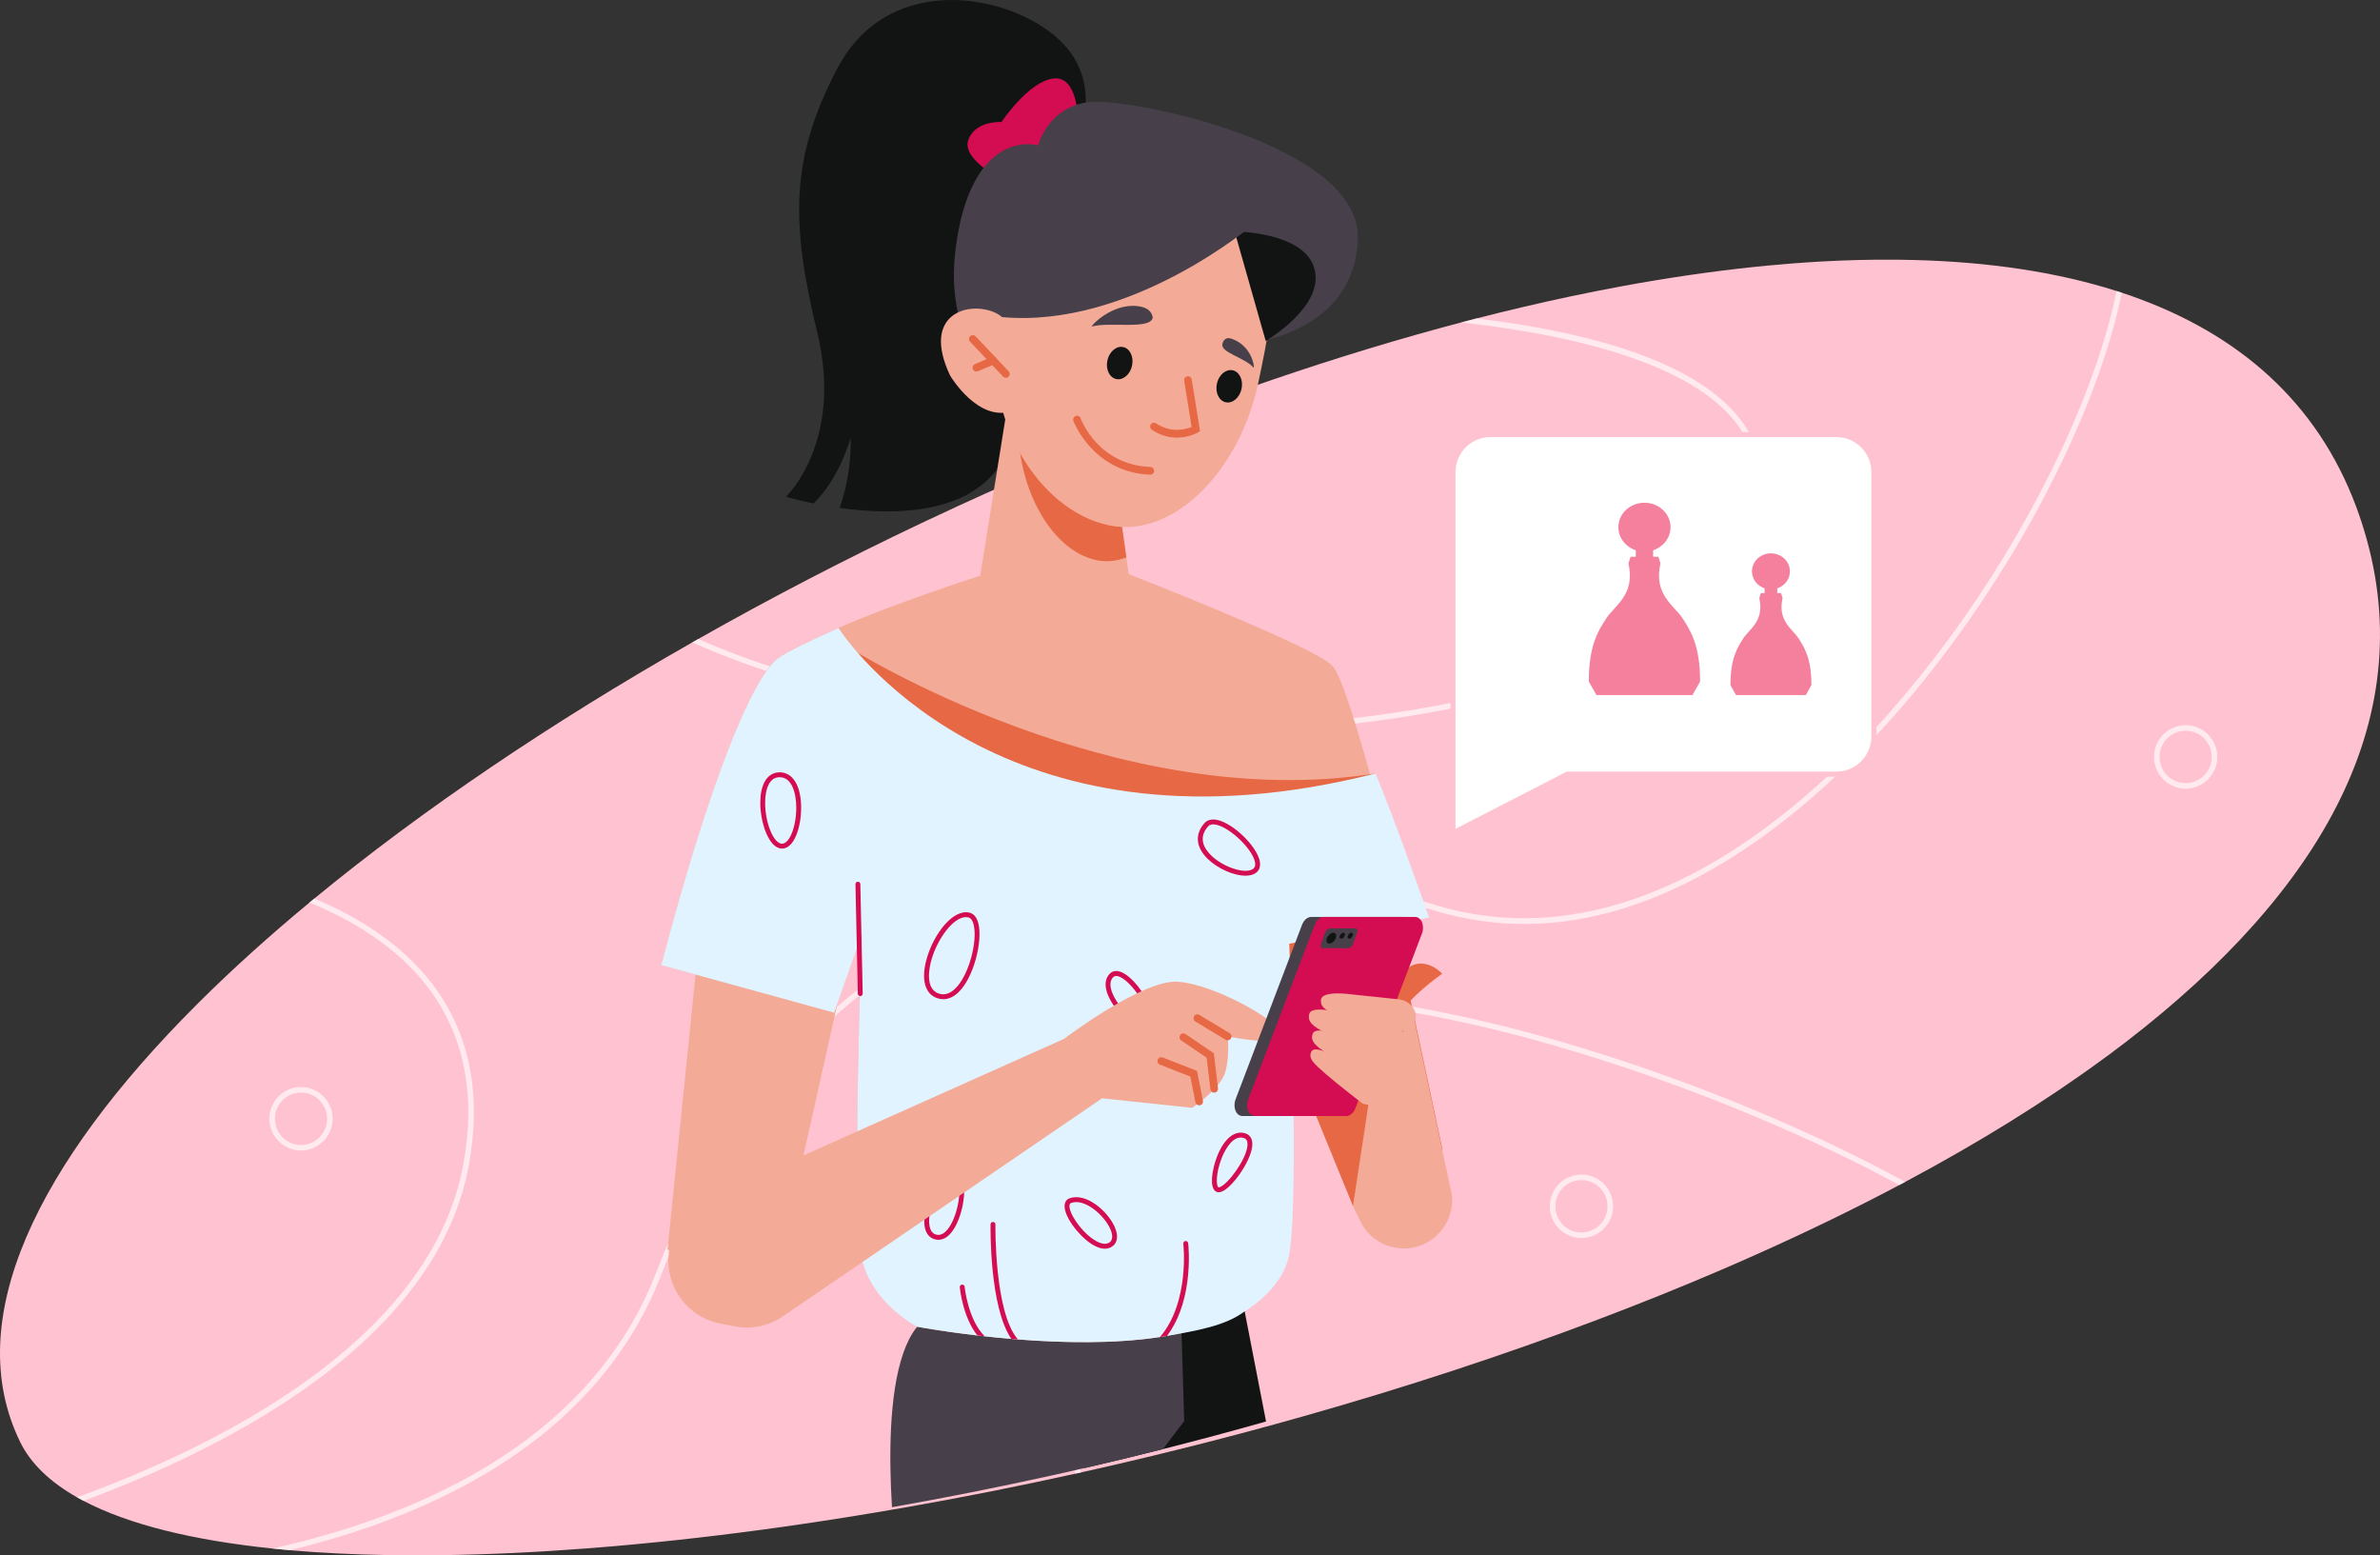 <svg width="300" height="196" viewBox="0 0 300 196" fill="none" xmlns="http://www.w3.org/2000/svg">
<rect x="0" y="0" width="300" height="196" fill="#333333" stroke="none"/>
<path d="M265.7 133.012C265.504 133.158 265.308 133.303 265.11 133.445C257.745 138.849 249.453 143.964 240.468 148.772C240.364 148.828 240.254 148.889 240.146 148.945C239.902 149.077 239.654 149.208 239.409 149.338C233.598 152.416 227.503 155.363 221.188 158.175C219.764 158.813 218.324 159.44 216.875 160.064C211.843 162.224 206.682 164.298 201.429 166.285C189.449 170.818 176.978 174.887 164.374 178.458C159.781 179.759 155.174 180.991 150.566 182.156C147.067 183.043 143.566 183.886 140.074 184.693C138.806 184.984 137.537 185.271 136.273 185.552C136.043 185.6 135.815 185.651 135.589 185.703C128.408 187.291 121.28 188.704 114.263 189.937C109.102 190.844 104.005 191.653 98.996 192.366C91.607 193.413 84.408 194.24 77.493 194.841C76.617 194.917 75.742 194.987 74.876 195.057C74.81 195.061 74.744 195.068 74.68 195.072C74.512 195.086 74.344 195.1 74.178 195.114C67.717 195.612 61.522 195.903 55.661 195.979C53.558 196.007 51.502 196.007 49.49 195.979L48.768 195.969C44.459 195.895 40.364 195.692 36.523 195.355H36.519C35.783 195.288 35.053 195.218 34.333 195.142H34.327C24.373 194.112 16.23 192.135 10.529 189.138C10.249 188.991 9.973 188.842 9.709 188.692C6.314 186.767 3.876 184.448 2.541 181.718C-5.002 166.275 4.79 146.606 24.735 126.66C24.907 126.488 25.081 126.317 25.251 126.144C29.422 122.009 34.029 117.862 39.002 113.745C39.204 113.572 39.41 113.405 39.614 113.241C53.214 102.045 69.523 91.049 87.266 80.951C87.518 80.807 87.769 80.664 88.02 80.524C97.104 75.374 106.558 70.468 116.212 65.891C116.432 65.787 116.652 65.681 116.872 65.58C119.32 64.424 121.783 63.288 124.255 62.178C127.107 60.887 129.98 59.632 132.857 58.414C134.149 57.864 135.445 57.32 136.739 56.788C138.56 56.035 140.382 55.298 142.204 54.574C147.229 52.58 152.262 50.693 157.285 48.931C165.432 46.068 173.55 43.519 181.547 41.339C181.787 41.272 182.025 41.208 182.263 41.146C182.909 40.971 183.552 40.799 184.198 40.63C184.844 40.457 185.486 40.291 186.13 40.126C190.157 39.092 194.149 38.157 198.092 37.326C200.202 36.88 202.301 36.467 204.379 36.081C210.128 35.019 215.751 34.196 221.212 33.628C221.732 33.576 222.25 33.524 222.763 33.474C223.737 33.379 224.707 33.295 225.671 33.221C225.817 33.206 225.961 33.197 226.107 33.186C227.231 33.098 228.35 33.026 229.46 32.962C229.88 32.941 230.294 32.919 230.71 32.899C231.144 32.875 231.576 32.857 232.01 32.839C235.175 32.713 238.265 32.685 241.28 32.765C250.625 33.006 259.221 34.262 266.792 36.673C267.016 36.744 267.236 36.814 267.456 36.888C281.039 41.371 291.251 49.653 296.512 62.607C296.676 63.007 296.836 63.416 296.986 63.828C297.488 65.171 297.94 66.558 298.338 67.999C305.043 92.305 290.921 114.345 265.7 133.022V133.012Z" fill="#FFC2D1"/>
<g opacity="0.66">
<path d="M199.34 148.013C197.14 148.013 195.352 149.81 195.352 152.016C195.352 154.222 197.142 156.019 199.34 156.019C201.539 156.019 203.329 154.222 203.329 152.016C203.329 149.81 201.539 148.013 199.34 148.013ZM199.34 155.318C197.526 155.318 196.05 153.837 196.05 152.016C196.05 150.195 197.526 148.714 199.34 148.714C201.155 148.714 202.631 150.195 202.631 152.016C202.631 153.837 201.155 155.318 199.34 155.318Z" fill="white"/>
<path d="M37.942 144.99C40.142 144.99 41.931 143.193 41.931 140.987C41.931 138.781 40.14 136.984 37.942 136.984C35.743 136.984 33.953 138.781 33.953 140.987C33.953 143.193 35.743 144.99 37.942 144.99ZM37.942 137.684C39.756 137.684 41.232 139.166 41.232 140.987C41.232 142.807 39.756 144.289 37.942 144.289C36.127 144.289 34.651 142.807 34.651 140.987C34.651 139.166 36.127 137.684 37.942 137.684Z" fill="white"/>
<path d="M275.502 91.385C273.302 91.385 271.514 93.182 271.514 95.388C271.514 97.594 273.304 99.391 275.502 99.391C277.701 99.391 279.491 97.594 279.491 95.388C279.491 93.182 277.701 91.385 275.502 91.385ZM275.502 98.69C273.688 98.69 272.212 97.209 272.212 95.388C272.212 93.567 273.688 92.086 275.502 92.086C277.317 92.086 278.793 93.567 278.793 95.388C278.793 97.209 277.317 98.69 275.502 98.69Z" fill="white"/>
<path d="M259.794 56.787C253.015 71.279 243.003 85.558 232.319 95.958C210.533 117.173 192.434 117.528 181.088 114.089C158.686 107.304 137.544 108.384 119.947 117.213C103.228 125.604 90.356 140.517 82.721 160.345C79.326 169.163 73.301 176.635 64.808 182.563C58 187.316 49.605 191.086 39.847 193.774C37.983 194.29 36.134 194.742 34.328 195.145C35.048 195.222 35.778 195.292 36.514 195.36H36.519C37.675 195.079 38.841 194.782 40.017 194.457C49.853 191.747 58.324 187.941 65.202 183.147C73.811 177.139 79.926 169.551 83.373 160.599C90.94 140.937 103.696 126.154 120.261 117.843C137.693 109.095 158.654 108.029 180.884 114.766C184.709 115.922 188.464 116.442 192.122 116.442C208.453 116.442 222.87 106.138 232.803 96.468C243.547 86.009 253.611 71.656 260.426 57.09C263.859 49.743 266.247 42.808 267.454 36.888C267.234 36.813 267.014 36.743 266.789 36.673C265.605 42.541 263.227 49.452 259.794 56.791V56.787Z" fill="white"/>
<path d="M212.161 136.364C208.608 135.049 204.979 133.802 201.323 132.652C195.91 130.948 190.437 129.456 185.058 128.26C185.038 128.254 185.016 128.25 184.998 128.246C184.554 128.148 184.114 128.053 183.671 127.959C183.087 127.832 182.505 127.714 181.925 127.598C181.245 127.457 180.563 127.325 179.885 127.198C179.355 127.1 178.827 127.001 178.298 126.911C175.952 126.497 173.64 126.154 171.373 125.883C170.179 125.739 168.999 125.616 167.835 125.518C167.479 125.486 167.126 125.458 166.772 125.434C166.548 125.415 166.326 125.399 166.102 125.385C165.986 125.379 165.876 125.371 165.764 125.365C165.684 125.359 165.604 125.355 165.524 125.347C165.05 125.319 164.578 125.295 164.11 125.273C161.497 125.154 158.979 125.161 156.581 125.301C150.57 125.658 145.287 126.871 141.112 129.167C140.476 129.519 139.866 129.892 139.282 130.3C138.775 130.651 138.289 131.018 137.821 131.41C134.413 134.258 132.026 138.195 130.696 143.165C130.312 144.584 130.018 146.088 129.81 147.676C129.244 151.966 129.304 156.866 129.988 162.326C130.17 163.798 130.396 165.313 130.676 166.865C130.708 167.054 130.738 167.244 130.778 167.437C130.778 167.437 130.774 167.437 130.778 167.441C131.12 169.33 131.532 171.275 132.008 173.277C133.038 177.599 134.289 181.814 135.585 185.701C135.811 185.648 136.039 185.598 136.269 185.55C134.973 181.664 133.719 177.44 132.688 173.112C132.23 171.187 131.832 169.316 131.498 167.497V167.493C131.17 165.717 130.9 163.988 130.694 162.316C130.006 156.884 129.94 152.018 130.502 147.77C130.746 145.913 131.114 144.171 131.594 142.551C132.91 138.153 135.107 134.638 138.163 132.04C138.637 131.632 139.138 131.247 139.658 130.89C140.228 130.49 140.824 130.123 141.446 129.78C145.563 127.511 151.062 126.251 157.687 125.97H157.691C159.643 125.889 161.694 125.889 163.838 125.98C164.386 126 164.938 126.028 165.5 126.064C165.752 126.078 166.006 126.092 166.262 126.11C166.308 126.114 166.356 126.116 166.406 126.12C166.532 126.13 166.654 126.138 166.78 126.148C167.137 126.172 167.497 126.204 167.857 126.237C168.769 126.311 169.691 126.401 170.629 126.505C171.447 126.6 172.273 126.702 173.112 126.815C173.748 126.899 174.39 126.989 175.036 127.088C176.028 127.234 177.034 127.399 178.05 127.577C178.575 127.668 179.103 127.764 179.633 127.861C180.269 127.977 180.907 128.101 181.551 128.232C182.239 128.364 182.933 128.509 183.635 128.663C184.142 128.768 184.652 128.88 185.162 128.997C185.182 129.001 185.2 129.003 185.222 129.011C190.301 130.149 195.65 131.6 201.221 133.361C202.335 133.712 203.459 134.076 204.591 134.455C207.228 135.33 209.854 136.26 212.443 137.227C215.541 138.379 218.586 139.59 221.548 140.837C228.047 143.567 234.132 146.469 239.409 149.336C239.653 149.206 239.901 149.077 240.145 148.943C234.711 145.959 228.383 142.924 221.562 140.066C218.518 138.789 215.369 137.546 212.165 136.362L212.161 136.364Z" fill="white"/>
<path d="M149.595 92.379C169.864 92.379 188.956 89.222 202.108 83.555C213.588 78.606 220.437 71.851 221.914 64.022C222.786 59.389 221.666 55.31 218.579 51.9C213.298 46.06 202.412 42.121 186.127 40.124C185.485 40.289 184.841 40.457 184.195 40.628C201.2 42.545 212.782 46.534 218.061 52.369C220.992 55.611 222.056 59.488 221.226 63.894C219.797 71.482 213.088 78.06 201.832 82.91C186.497 89.521 163.013 92.693 139.019 91.392C119.433 90.334 101.512 86.468 88.014 80.523C87.762 80.664 87.512 80.807 87.26 80.951C100.894 87.05 119.091 91.014 138.981 92.092C142.54 92.285 146.08 92.379 149.595 92.379Z" fill="white"/>
<path d="M59.086 146.909C60.738 137.898 59.202 130.205 54.521 124.032C50.5 118.741 44.703 115.35 39.608 113.236C39.407 113.401 39.2 113.57 38.996 113.74C44.085 115.808 49.946 119.162 53.961 124.454C58.522 130.462 60.014 137.972 58.396 146.78C57.002 154.375 52.777 161.553 45.838 168.111C40.263 173.373 32.943 178.251 24.08 182.603C19.057 185.07 14.094 187.09 9.701 188.688C9.967 188.838 10.243 188.985 10.521 189.133C14.786 187.563 19.553 185.608 24.372 183.237C33.305 178.853 40.685 173.935 46.308 168.625C53.363 161.963 57.658 154.656 59.084 146.905L59.086 146.909Z" fill="white"/>
</g>
<path d="M173.815 107.326L181.831 144.901L170.545 151.993L157.044 118.969L154.512 104.997L173.815 107.326Z" fill="#E76844"/>
<path d="M87.725 122.32L84.139 157.498L98.081 159.897L106.845 120.722L87.725 122.32Z" fill="#F3AA97"/>
<path d="M99.062 62.599C99.062 62.599 100.421 63.014 102.553 63.446C105.888 60.204 107.214 55.167 107.214 55.167C107.324 58.781 106.582 61.868 105.838 64.012C112.521 64.943 122.315 64.945 126.339 58.152C132.722 47.38 135.435 18.646 135.435 18.646C135.435 18.646 139.686 10.787 133.507 5C127.326 -0.788 112.065 -3.733 105.572 8.579C99.605 19.893 99.659 28.051 103.013 41.89C106.368 55.735 99.064 62.601 99.064 62.601L99.062 62.599Z" fill="#121414"/>
<path d="M135.894 15.163C135.894 15.163 135.894 9.476 132.746 9.897C129.597 10.319 126.239 15.374 126.239 15.374C126.239 15.374 122.88 15.163 122.04 17.69C121.2 20.218 126.869 22.956 126.869 22.956L135.894 15.161V15.163Z" fill="#D40C51"/>
<path d="M159.587 179.135C155.266 180.357 150.931 181.52 146.592 182.614C143.3 183.449 140.007 184.244 136.72 185L135.488 181.881L136.71 169.138L136.983 166.291L142.231 164.892L148.735 163.158L149.411 162.979L156.102 161.194L156.756 164.561L156.89 165.257L159.585 179.133L159.587 179.135Z" fill="#121414"/>
<path d="M149.264 179.084L146.591 182.613C143.298 183.448 140.006 184.243 136.719 185C135.527 185.273 134.333 185.544 133.145 185.809C132.929 185.855 132.715 185.901 132.501 185.951C125.743 187.445 119.036 188.774 112.435 189.936C112.057 183.874 112.027 175.768 113.857 170.52C114.277 169.314 114.797 168.254 115.438 167.411C115.49 167.338 115.546 167.262 115.606 167.194V167.19H115.61C116.71 165.841 118.8 164.996 121.421 164.512C121.621 164.472 121.825 164.436 122.033 164.404C123.183 164.219 124.421 164.096 125.717 164.02C125.923 164.01 126.127 164 126.337 163.99C126.634 163.976 126.936 163.968 127.238 163.958C127.458 163.954 127.678 163.948 127.902 163.948C132.803 163.87 138.162 164.38 142.234 164.895C144.759 165.215 146.789 165.538 147.909 165.727C148.169 165.773 148.379 165.809 148.533 165.835C148.753 165.875 148.869 165.895 148.869 165.895L148.931 167.987L148.935 168.027L149.268 179.088L149.264 179.084Z" fill="#47404A"/>
<path d="M161.816 111.328C161.816 111.328 161.914 153.402 161.914 156.399C161.914 159.396 156.537 164.794 156.537 164.794C145.781 172.886 115.607 167.189 115.607 167.189C115.607 167.189 110.231 164.493 108.736 159.097C107.242 153.699 108.638 117.721 108.638 117.721L105.15 127.614L83.344 121.618C89.317 98.832 94.794 85.342 98.08 82.943C99.187 82.136 102.189 80.692 105.69 79.137C112.581 76.069 123.555 72.55 123.555 72.55L126.94 51.432L128.372 52.084L140.184 57.46L141.978 70.24L142.274 72.352C142.274 72.352 165.896 81.546 167.991 83.945C169.101 85.219 171.109 91.854 172.752 97.79C174.2 103.033 175.356 107.73 175.356 107.73L161.816 111.328Z" fill="#F3AA97"/>
<path d="M107.24 81.745C107.24 81.745 140.6 102.699 173.364 97.469C173.364 97.469 150.56 113.226 132.933 106.629C115.306 100.033 107.24 81.745 107.24 81.745Z" fill="#E76844"/>
<path d="M141.975 70.242C140.739 70.713 139.481 70.85 138.244 70.597C132.337 69.384 127.812 60.961 128.369 52.086L140.181 57.462L141.975 70.242Z" fill="#E76844"/>
<path d="M127.745 51.737C127.745 51.737 119.103 44.444 120.362 32.227C121.622 20.009 127.079 17.48 130.857 18.323C130.857 18.323 132.118 13.266 137.575 12.847C143.032 12.425 171.581 18.323 171.161 30.121C170.74 41.918 157.726 43.181 157.726 43.181L127.745 51.739V51.737Z" fill="#47404A"/>
<path d="M158.611 48.215C156.28 59.284 147.951 67.888 139.803 66.206C130.782 64.345 123.648 52.365 125.979 41.298C128.309 30.229 136.007 23.532 148.241 26.126C162.715 29.195 160.941 37.148 158.611 48.215Z" fill="#F3AA97"/>
<path d="M155.625 29.17C155.625 29.17 164.441 29.17 165.701 33.91C166.961 38.65 159.544 42.968 159.544 42.968L155.625 29.17Z" fill="#121414"/>
<path d="M158.145 28.153C158.145 28.153 142.577 41.494 126.204 39.951L126.1 28.012L144.991 21.974L158.145 28.153Z" fill="#47404A"/>
<path d="M139.592 45.403C139.342 46.515 139.835 47.572 140.689 47.765C141.543 47.958 142.439 47.213 142.689 46.103C142.939 44.991 142.447 43.933 141.593 43.74C140.739 43.548 139.843 44.292 139.592 45.403Z" fill="#121414"/>
<path d="M153.395 48.329C153.145 49.441 153.637 50.499 154.491 50.691C155.346 50.884 156.242 50.139 156.492 49.029C156.742 47.917 156.25 46.859 155.396 46.667C154.541 46.474 153.645 47.219 153.395 48.329Z" fill="#121414"/>
<path d="M148.356 55.148C147.424 55.148 146.322 54.913 145.192 54.158C144.97 54.01 144.91 53.709 145.058 53.486C145.206 53.263 145.506 53.203 145.728 53.352C147.656 54.638 149.501 54.096 150.201 53.807L149.269 47.982C149.226 47.717 149.407 47.468 149.669 47.425C149.933 47.383 150.181 47.564 150.223 47.827L151.265 54.341L150.977 54.508C150.907 54.548 149.845 55.146 148.356 55.146V55.148Z" fill="#E76844"/>
<path d="M145.297 40.062C144.925 41.586 139.828 40.504 137.605 41.157C137.745 40.755 140.69 37.89 143.949 38.681C145.299 39.008 145.299 40.062 145.299 40.062H145.297Z" fill="#47404A"/>
<path d="M154.102 43.285C153.71 44.421 156.888 45.011 158.05 46.36C158.126 46.043 157.698 43.55 155.272 42.697C154.266 42.343 154.104 43.285 154.104 43.285H154.102Z" fill="#47404A"/>
<path d="M144.991 59.817C144.991 59.817 144.977 59.817 144.971 59.817C137.734 59.526 135.323 53.102 135.299 53.038C135.207 52.787 135.337 52.508 135.589 52.416C135.841 52.324 136.117 52.454 136.209 52.707C136.301 52.956 138.44 58.585 145.011 58.848C145.277 58.858 145.485 59.085 145.475 59.352C145.465 59.612 145.251 59.817 144.993 59.817H144.991Z" fill="#E76844"/>
<path d="M119.757 47.323C119.757 47.323 123.348 53.41 127.743 51.737C132.138 50.065 128.791 41.018 125.518 39.44C122.248 37.86 116.039 39.436 119.757 47.325V47.323Z" fill="#F3AA97"/>
<path d="M126.79 47.61C126.662 47.61 126.534 47.56 126.44 47.46L122.276 43.055C122.091 42.861 122.099 42.553 122.294 42.369C122.488 42.184 122.794 42.192 122.978 42.387L127.142 46.791C127.326 46.986 127.318 47.293 127.124 47.478C127.03 47.566 126.91 47.61 126.792 47.61H126.79Z" fill="#E76844"/>
<path d="M123.076 46.822C122.888 46.822 122.708 46.709 122.63 46.525C122.526 46.278 122.642 45.993 122.888 45.888L125.026 44.985C125.272 44.881 125.556 44.997 125.661 45.244C125.765 45.491 125.648 45.776 125.402 45.88L123.264 46.784C123.202 46.81 123.14 46.822 123.076 46.822Z" fill="#E76844"/>
<path d="M180.137 115.625L162.512 118.923C162.512 118.923 163.86 152.391 162.412 158.498C161.416 162.695 156.835 165.293 156.835 165.293C154.46 167.078 150.844 167.694 147.113 168.346C146.817 168.4 146.517 168.447 146.215 168.493C140.478 169.372 133.895 169.229 128.304 168.794C128.026 168.772 127.752 168.75 127.482 168.728C126.301 168.629 125.173 168.515 124.111 168.402C123.803 168.368 123.499 168.332 123.203 168.298C118.674 167.772 115.609 167.194 115.609 167.194C115.609 167.194 110.232 164.498 108.738 159.102C107.244 153.704 108.64 117.727 108.64 117.727L105.152 127.619L83.346 121.623C89.319 98.837 94.796 85.347 98.082 82.948C99.189 82.141 102.191 80.698 105.692 79.142C107.874 82.523 127.858 109.035 173.37 97.474C175.36 102.003 180.141 115.629 180.141 115.629L180.137 115.625Z" fill="#E0F3FF"/>
<path d="M108.436 125.525C108.27 125.525 108.134 125.392 108.13 125.223L107.832 111.432C107.828 111.262 107.962 111.121 108.132 111.117C108.306 111.117 108.442 111.248 108.446 111.418L108.744 125.209C108.748 125.38 108.614 125.52 108.444 125.525C108.442 125.525 108.44 125.525 108.438 125.525H108.436Z" fill="#D40C51"/>
<path d="M98.579 106.937C96.878 106.937 95.834 103.58 95.834 101.175C95.834 100.115 96.018 99.208 96.364 98.554C96.788 97.753 97.45 97.327 98.28 97.327C99.947 97.327 100.983 99.041 100.983 101.8C100.983 104.325 100.085 106.937 98.579 106.937ZM98.28 97.943C97.674 97.943 97.224 98.237 96.904 98.843C96.604 99.411 96.446 100.218 96.446 101.177C96.446 103.727 97.522 106.324 98.579 106.324C99.021 106.324 99.471 105.837 99.813 104.985C100.167 104.108 100.369 102.948 100.369 101.804C100.369 99.939 99.821 97.947 98.28 97.947V97.943Z" fill="#D40C51"/>
<path d="M118.896 125.919C118.666 125.919 118.436 125.882 118.206 125.812C116.573 125.308 116.059 123.415 116.83 120.749C117.744 117.59 120.196 114.462 122.258 115.028C122.617 115.127 123.091 115.44 123.327 116.377C123.881 118.589 122.759 123.194 120.806 125.055C120.206 125.627 119.556 125.919 118.896 125.919ZM121.75 115.576C120.156 115.576 118.178 118.296 117.418 120.922C117.168 121.785 116.501 124.644 118.384 125.224C119.062 125.433 119.734 125.226 120.382 124.608C122.168 122.905 123.237 118.541 122.731 116.526C122.641 116.168 122.459 115.719 122.096 115.62C121.982 115.59 121.866 115.574 121.748 115.574L121.75 115.576Z" fill="#D40C51"/>
<path d="M156.986 110.354C155.48 110.354 153.445 109.431 152.215 108.218C150.731 106.755 150.589 105.117 151.825 103.73C152.089 103.433 152.597 103.125 153.515 103.346C155.482 103.824 158.274 106.504 158.76 108.379C158.968 109.186 158.7 109.646 158.438 109.89C158.09 110.214 157.58 110.356 156.988 110.356L156.986 110.354ZM152.283 104.139C150.999 105.582 151.771 106.915 152.647 107.779C154.236 109.346 157.148 110.246 158.022 109.437C158.224 109.248 158.274 108.945 158.168 108.533C157.744 106.893 155.1 104.364 153.373 103.944C152.873 103.824 152.507 103.888 152.285 104.139H152.283Z" fill="#D40C51"/>
<path d="M144.084 129.508C144.002 129.508 143.914 129.5 143.82 129.484C142.342 129.233 140.137 126.951 139.529 125.044C139.217 124.062 139.341 123.251 139.889 122.701C140.225 122.364 141.002 121.978 142.412 123.205C144.062 124.642 145.888 127.82 144.932 129.099C144.786 129.293 144.526 129.506 144.084 129.506V129.508ZM140.321 123.139C139.941 123.52 139.871 124.098 140.111 124.859C140.686 126.664 142.778 128.685 143.92 128.88C144.246 128.936 144.372 128.824 144.44 128.733C145.038 127.934 143.698 125.144 142.008 123.675C141.65 123.364 140.772 122.689 140.321 123.141V123.139Z" fill="#D40C51"/>
<path d="M139.27 157.361C138.73 157.361 138.11 157.128 137.437 156.667C135.829 155.563 134.029 153.15 134.201 151.807C134.251 151.419 134.471 151.136 134.821 151.01C136.935 150.253 139.638 152.666 140.498 154.593C141.028 155.781 140.866 156.719 140.05 157.166C139.814 157.295 139.552 157.359 139.268 157.359L139.27 157.361ZM135.029 151.592C134.935 151.626 134.837 151.686 134.811 151.887C134.695 152.782 136.117 155.015 137.786 156.159C138.254 156.48 139.134 156.97 139.76 156.626C140.444 156.253 140.168 155.35 139.942 154.846C139.182 153.146 136.731 150.982 135.031 151.59L135.029 151.592Z" fill="#D40C51"/>
<path d="M153.619 150.248C153.509 150.248 153.407 150.223 153.313 150.177C152.377 149.708 152.801 147.319 153.399 145.773C154.267 143.535 155.584 142.427 156.92 142.81C157.42 142.953 157.734 143.304 157.83 143.822C158.136 145.478 156.006 148.746 154.553 149.842C154.197 150.111 153.883 150.248 153.617 150.248H153.619ZM156.392 143.35C155.106 143.35 154.227 145.339 153.971 145.996C153.243 147.877 153.287 149.475 153.587 149.625C153.623 149.643 153.811 149.631 154.185 149.35C155.488 148.367 157.484 145.317 157.228 143.934C157.174 143.645 157.028 143.481 156.752 143.402C156.628 143.366 156.508 143.35 156.392 143.35Z" fill="#D40C51"/>
<path d="M118.283 156.237C118.157 156.237 118.039 156.223 117.933 156.199C116.811 155.958 116.313 154.81 116.567 153.052C116.891 150.811 118.563 147.654 120.45 147.798C120.712 147.818 121.074 147.959 121.31 148.515C121.908 149.926 121.31 153.626 119.908 155.334C119.323 156.043 118.743 156.237 118.285 156.237H118.283ZM120.322 148.409C118.987 148.409 117.489 150.966 117.173 153.14C117.077 153.8 116.973 155.364 118.061 155.599C118.529 155.699 118.991 155.481 119.431 154.945C120.684 153.421 121.274 150.01 120.744 148.758C120.604 148.429 120.452 148.417 120.402 148.415C120.376 148.413 120.348 148.411 120.322 148.411V148.409Z" fill="#D40C51"/>
<path d="M134.131 130.914L84.738 152.999L84.284 158.146C83.92 162.266 86.714 165.993 90.757 166.786L92.597 167.148C94.706 167.561 96.89 167.11 98.666 165.897L138.912 138.411L134.131 130.916V130.914Z" fill="#F3AA97"/>
<path d="M134.131 130.912C134.131 130.912 143.991 123.416 148.472 123.717C152.952 124.016 161.02 128.515 161.616 130.314C162.214 132.112 154.745 130.613 154.745 130.613C154.745 130.613 155.043 133.012 154.447 135.109C153.849 137.207 150.264 139.606 150.264 139.606L138.912 138.408C138.912 138.408 133.235 136.908 134.131 130.912Z" fill="#F3AA97"/>
<path d="M154.743 131.099C154.659 131.099 154.573 131.077 154.495 131.03L150.678 128.732C150.45 128.593 150.374 128.296 150.512 128.065C150.65 127.835 150.946 127.76 151.176 127.899L154.993 130.197C155.221 130.336 155.297 130.633 155.159 130.864C155.069 131.016 154.909 131.099 154.745 131.099H154.743Z" fill="#E76844"/>
<path d="M153.05 137.695C152.808 137.695 152.6 137.514 152.57 137.267L152.098 133.29L148.895 131.116C148.673 130.966 148.615 130.665 148.765 130.442C148.915 130.219 149.215 130.163 149.437 130.311L153.006 132.734L153.53 137.153C153.562 137.42 153.372 137.66 153.108 137.693C153.088 137.695 153.07 137.697 153.05 137.697V137.695Z" fill="#E76844"/>
<path d="M151.159 139.292C150.933 139.292 150.731 139.134 150.685 138.903L150.039 135.665L146.202 134.163C145.954 134.065 145.83 133.784 145.928 133.535C146.026 133.286 146.306 133.161 146.554 133.26L150.883 134.956L151.631 138.714C151.683 138.977 151.513 139.232 151.251 139.284C151.219 139.29 151.187 139.294 151.155 139.294L151.159 139.292Z" fill="#E76844"/>
<path d="M175.327 129.739C175.297 129.843 175.259 129.948 175.225 130.056L172.303 125.292C173.351 125.618 174.841 124.182 177.182 122.191C179.524 120.21 181.792 122.707 181.792 122.707C181.792 122.707 176.345 126.451 175.327 129.741V129.739Z" fill="#E76844"/>
<path d="M168.101 140.641H156.613C155.809 140.641 155.361 139.543 155.749 138.523L164.123 116.542C164.351 115.944 164.811 115.55 165.283 115.55H176.771C177.575 115.55 178.023 116.648 177.635 117.668L169.262 139.649C169.034 140.248 168.573 140.641 168.101 140.641Z" fill="#47404A"/>
<path d="M169.695 140.641H158.207C157.403 140.641 156.955 139.543 157.343 138.523L165.716 116.542C165.944 115.944 166.405 115.55 166.877 115.55H178.365C179.169 115.55 179.617 116.648 179.229 117.668L170.855 139.649C170.627 140.248 170.167 140.641 169.695 140.641Z" fill="#D40C51"/>
<path d="M166.729 119.491H169.928C170.158 119.491 170.43 119.262 170.534 118.981L171.076 117.504C171.18 117.22 171.076 116.994 170.846 116.994H167.648C167.418 116.994 167.145 117.223 167.041 117.504L166.499 118.981C166.395 119.264 166.499 119.491 166.729 119.491Z" fill="#47404A"/>
<path d="M168.378 118.224C168.24 118.601 167.876 118.908 167.566 118.908C167.256 118.908 167.118 118.601 167.258 118.224C167.398 117.846 167.76 117.539 168.07 117.539C168.38 117.539 168.518 117.846 168.378 118.224Z" fill="#121414"/>
<path d="M169.502 117.918C169.426 118.127 169.224 118.298 169.054 118.298C168.884 118.298 168.806 118.129 168.884 117.918C168.962 117.708 169.162 117.539 169.332 117.539C169.502 117.539 169.58 117.708 169.502 117.918Z" fill="#121414"/>
<path d="M170.512 117.918C170.436 118.127 170.234 118.298 170.064 118.298C169.894 118.298 169.816 118.129 169.894 117.918C169.972 117.708 170.172 117.539 170.342 117.539C170.512 117.539 170.59 117.708 170.512 117.918Z" fill="#121414"/>
<path d="M178.407 128.498C178.722 127.296 177.669 126.077 176.303 125.935L170.394 125.312C170.394 125.312 166.657 124.766 166.513 125.975C166.369 127.183 167.6 127.533 169.576 128.201C171.552 128.87 176.065 130.052 176.065 130.052C176.065 130.052 177.983 129.998 178.395 128.542C178.399 128.528 178.403 128.514 178.407 128.498Z" fill="#F3AA97"/>
<path d="M176.27 135.865C176.866 134.827 176.154 133.4 174.88 132.892L169.363 130.696C169.363 130.696 165.912 129.164 165.478 130.254C165.044 131.344 166.138 132.009 167.87 133.173C169.603 134.337 173.643 136.678 173.643 136.678C173.643 136.678 175.498 137.15 176.25 135.903C176.258 135.891 176.264 135.879 176.272 135.865H176.27Z" fill="#F3AA97"/>
<path d="M174.119 138.672C174.751 137.843 174.285 136.52 173.229 135.926L168.656 133.352C168.656 133.352 165.811 131.606 165.315 132.499C164.819 133.392 165.701 134.101 167.086 135.321C168.47 136.542 171.74 139.061 171.74 139.061C171.74 139.061 173.307 139.696 174.097 138.704C174.105 138.694 174.113 138.684 174.121 138.674L174.119 138.672Z" fill="#F3AA97"/>
<path d="M177.628 132.535C178.142 131.327 177.17 129.859 175.702 129.468L169.353 127.767C169.353 127.767 165.36 126.533 165.03 127.777C164.7 129.022 165.99 129.608 168.046 130.66C170.105 131.712 174.852 133.754 174.852 133.754C174.852 133.754 176.95 134.035 177.608 132.577C177.614 132.563 177.62 132.547 177.628 132.533V132.535Z" fill="#F3AA97"/>
<path d="M187.865 54.764C185.263 54.764 183.152 56.882 183.152 59.494V104.966L197.575 97.552H231.489C234.091 97.552 236.202 95.435 236.202 92.823V59.494C236.202 56.882 234.091 54.764 231.489 54.764H187.863H187.865Z" fill="white"/>
<path d="M182.838 105.485V59.494C182.838 56.712 185.094 54.45 187.865 54.45H231.491C234.263 54.45 236.517 56.714 236.517 59.494V92.824C236.517 95.606 234.261 97.868 231.491 97.868H197.653L182.838 105.483V105.485ZM187.865 55.082C185.44 55.082 183.468 57.061 183.468 59.494V104.449L197.501 97.236H231.491C233.915 97.236 235.887 95.257 235.887 92.824V59.494C235.887 57.061 233.915 55.082 231.491 55.082H187.865Z" fill="#FFC2D1"/>
<path d="M208.379 69.343C209.657 68.92 210.572 67.778 210.572 66.436C210.572 64.734 209.1 63.353 207.283 63.353C205.467 63.353 203.995 64.734 203.995 66.436C203.995 67.778 204.91 68.92 206.187 69.343V70.157H205.529L205.266 71.007C206.166 74.932 203.536 76.285 202.468 77.933C201.454 79.499 200.268 81.331 200.268 85.889L201.232 87.59H213.334L214.299 85.889C214.299 81.331 213.112 79.499 212.098 77.933C211.031 76.285 208.401 74.932 209.3 71.007L209.037 70.157H208.379V69.343Z" fill="#F5809D"/>
<path d="M224.025 74.145C224.953 73.833 225.619 72.991 225.619 72.002C225.619 70.748 224.548 69.731 223.227 69.731C221.906 69.731 220.836 70.748 220.836 72.002C220.836 72.991 221.501 73.833 222.43 74.145V74.744H221.952L221.76 75.37C222.415 78.262 220.502 79.259 219.725 80.474C218.988 81.627 218.125 82.978 218.125 86.336L218.827 87.589H227.628L228.33 86.336C228.33 82.978 227.467 81.627 226.729 80.474C225.953 79.259 224.04 78.262 224.694 75.37L224.503 74.744H224.025V74.145Z" fill="#F5809D"/>
<path d="M178.136 127.86L183.015 150.596C183.217 152.617 182.407 154.607 180.853 155.908C177.82 158.443 173.223 157.463 171.481 153.908L170.541 151.993L172.861 136.751L178.134 127.86H178.136Z" fill="#F3AA97"/>
<path d="M124.11 168.398C123.802 168.364 123.498 168.328 123.202 168.294C121.358 165.981 120.998 162.386 120.98 162.223C120.964 162.053 121.088 161.904 121.258 161.888C121.428 161.87 121.576 161.996 121.592 162.163C121.596 162.203 122.008 166.276 124.092 168.372C124.102 168.382 124.108 168.388 124.11 168.398Z" fill="#D40C51"/>
<path d="M149.671 161.484C149.309 164.238 148.435 166.577 147.113 168.346C146.817 168.4 146.517 168.446 146.215 168.492C149.984 164.106 149.169 156.815 149.159 156.735C149.141 156.566 149.259 156.411 149.427 156.393C149.597 156.375 149.749 156.494 149.767 156.662C149.779 156.751 150.02 158.83 149.669 161.486L149.671 161.484Z" fill="#D40C51"/>
<path d="M128.303 168.792C128.025 168.77 127.751 168.748 127.48 168.725C124.722 164.723 124.854 154.748 124.86 154.294C124.864 154.123 125.002 153.981 125.172 153.993C125.342 153.993 125.478 154.135 125.474 154.302C125.47 154.416 125.326 165.363 128.303 168.79V168.792Z" fill="#D40C51"/>
</svg>

